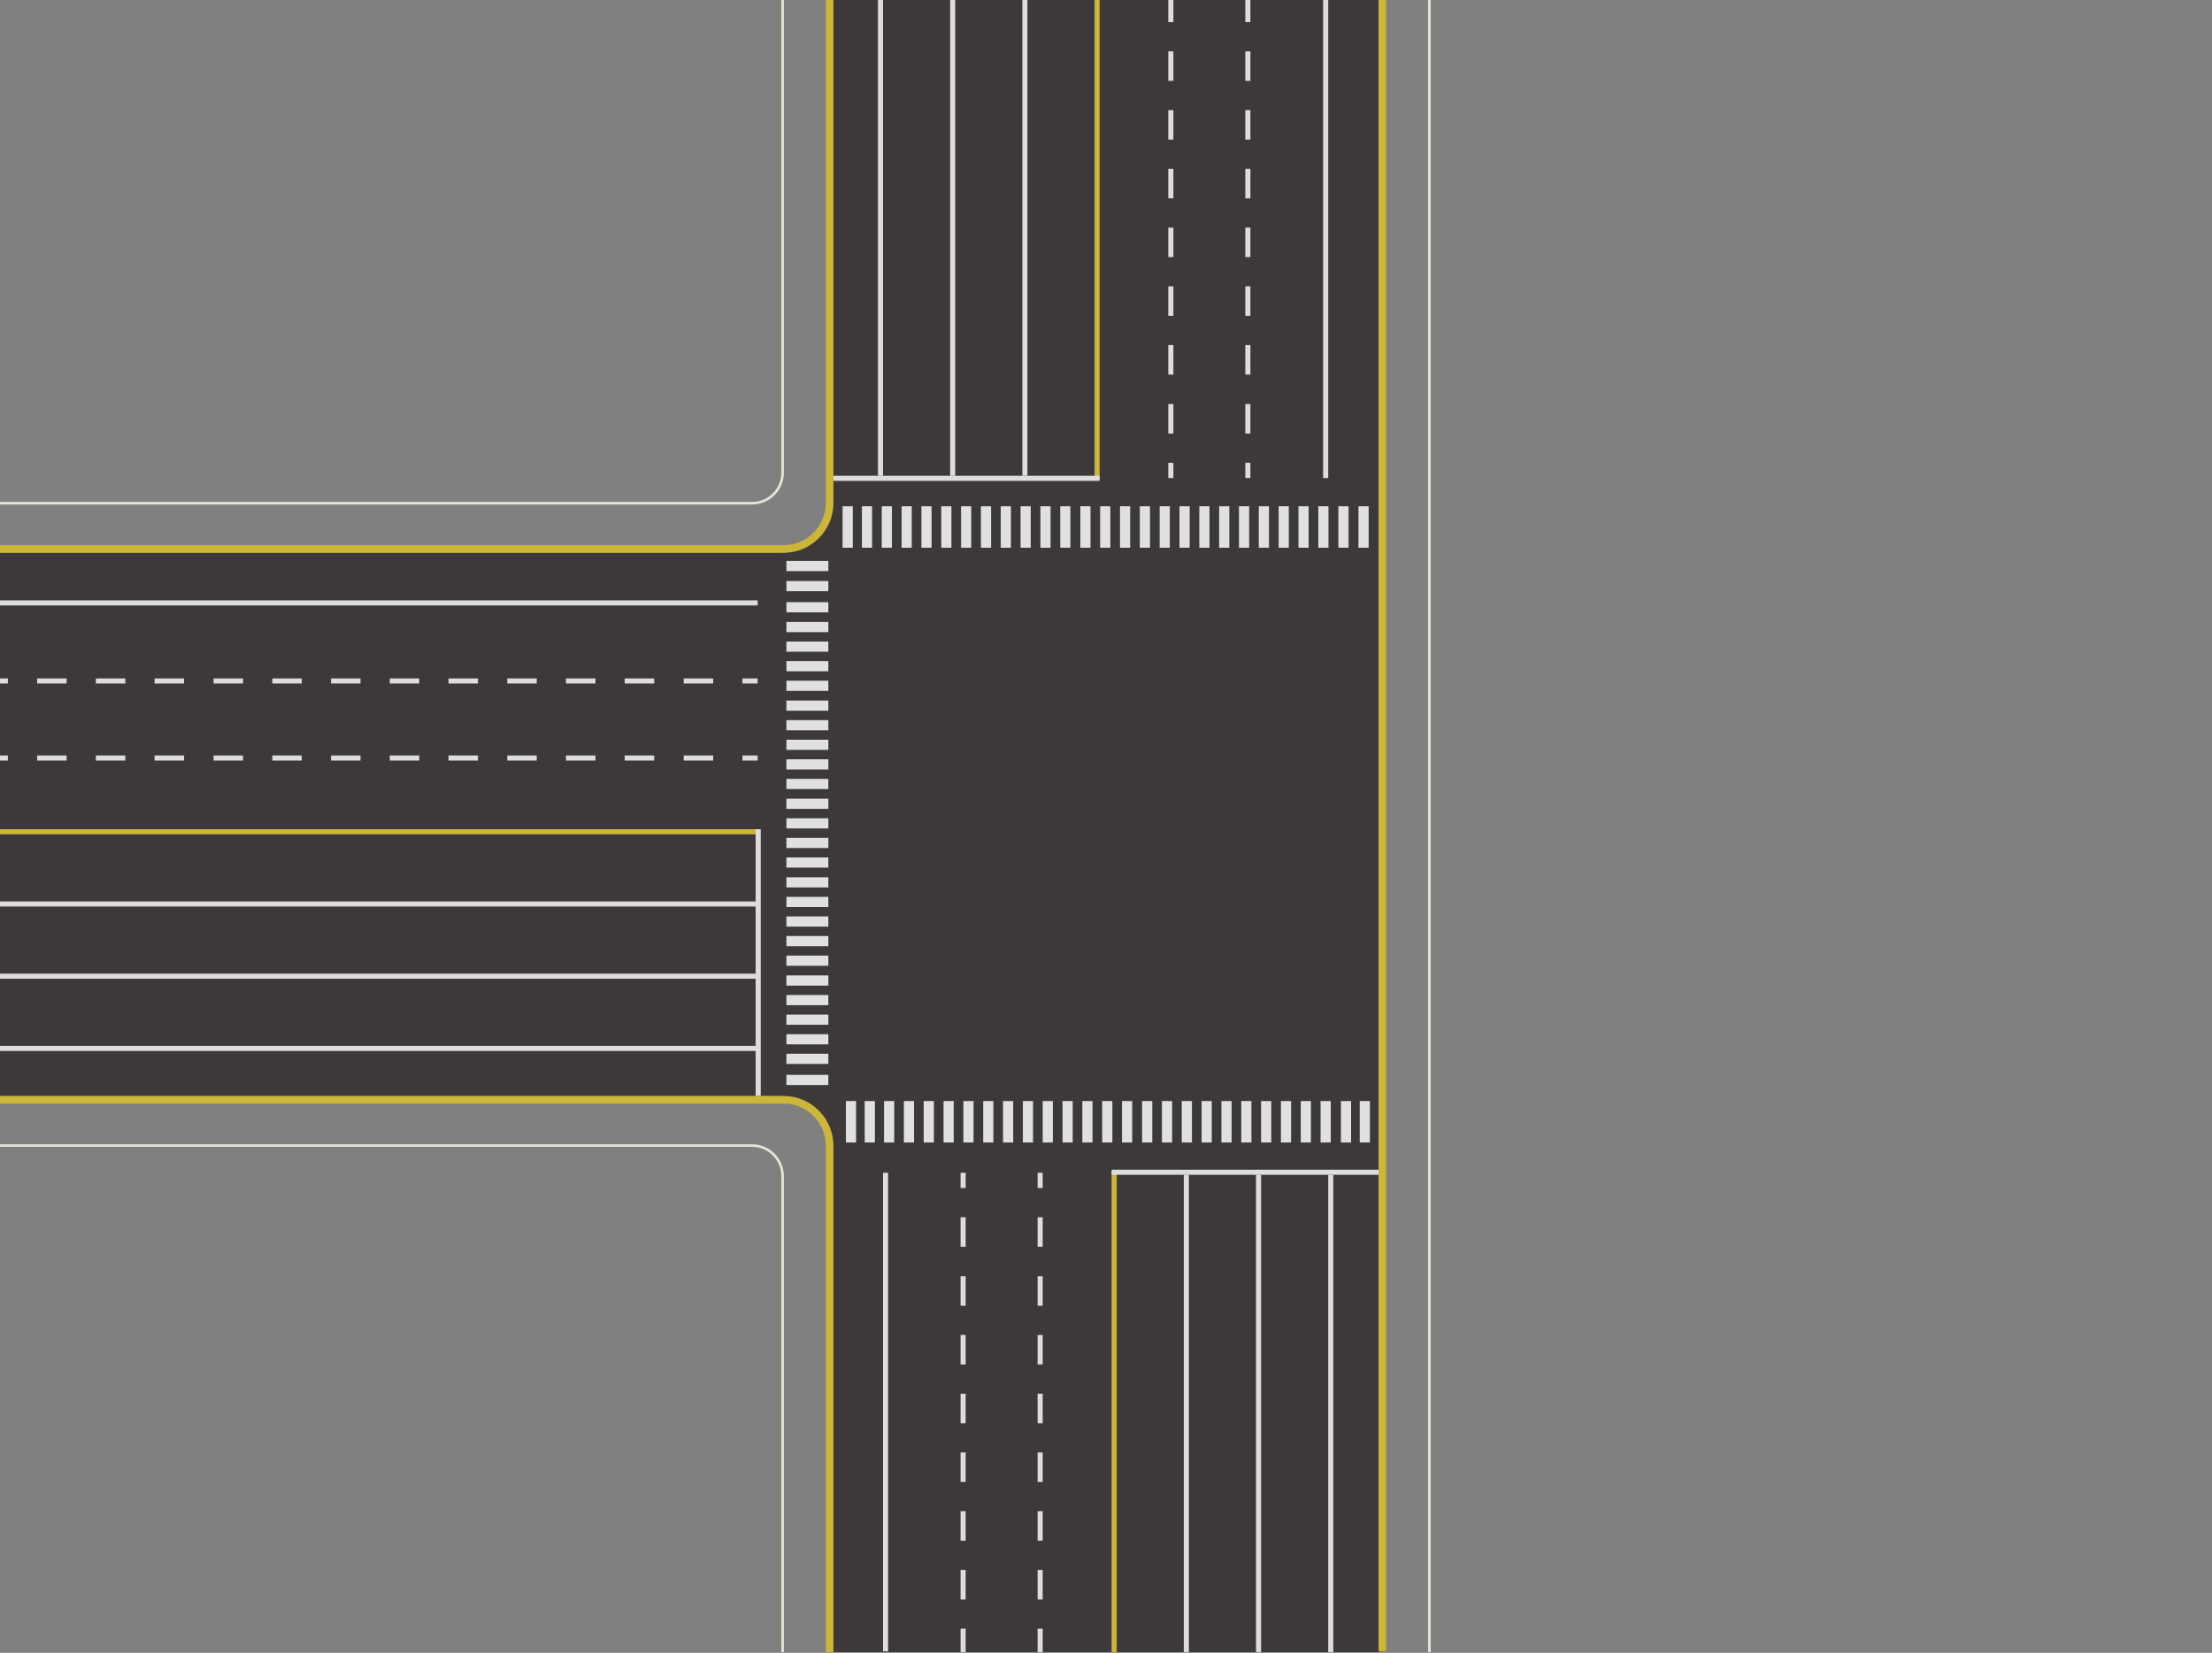 <?xml version="1.0" encoding="utf-8"?>
<!-- Generator: Adobe Illustrator 23.0.0, SVG Export Plug-In . SVG Version: 6.00 Build 0)  -->
<svg version="1.1" id="图层_1" xmlns="http://www.w3.org/2000/svg" xmlns:xlink="http://www.w3.org/1999/xlink" x="0px" y="0px"
	 viewBox="0 0 870 650" style="enable-background:new 0 0 870 650;" xml:space="preserve">
<rect x="0" y="0" width="870" height="650" fill="#808080" stroke="none"/>
<style type="text/css">
	.st0{display:none;fill:#77FB65;}
	.st1{display:none;fill:#FF2828;}
	.st2{fill:#3D3939;}
	.st3{opacity:0.9;}
	.st4{fill:#F2F2F2;}
	.st5{fill:#DDDDDD;}
	.st6{fill:#CCB63A;}
	.st7{fill:#1EAA39;}
	.st8{fill:#E5E5D8;}
</style>
<g id="T型西">
	<g>
		<g>
			<path id="东右转_30_" class="st0" d="M270.4,346.6h-13.8v3h13.9c3.1,0,5.7-2.6,5.8-5.7l0.4-2.9l3.7,0.5l-3.9-9.7L270,340
				l3.7,0.5l-0.5,3.3C273.2,345.3,272,346.6,270.4,346.6L270.4,346.6z"/>
			<path id="东左转_30_" class="st1" d="M273.2,396.6l0.4,3l-3.7,0.5l6.5,8.2l3.9-9.7l-3.7,0.5l-0.4-2.9c0-3.2-2.6-5.7-5.8-5.7
				h-13.9v3h13.9c1.5,0,2.8,1.3,2.8,2.8L273.2,396.6L273.2,396.6z"/>
			<polygon id="东直行_30_" class="st1" points="255.6,370.8 270.8,370.8 270.8,374.5 279.9,369.3 270.8,364.1 270.8,367.8 
				255.6,367.8 			"/>
		</g>
		<g>
			<path id="东右转_29_" class="st0" d="M412.3,160.6v-13.8h-3v13.9c0,3.1,2.6,5.7,5.7,5.8l2.9,0.4l-0.5,3.7l9.7-3.9l-8.2-6.5
				l-0.5,3.7l-3.3-0.5C413.6,163.4,412.3,162.2,412.3,160.6L412.3,160.6z"/>
			<path id="东左转_29_" class="st1" d="M362.3,163.4l-3,0.4l-0.5-3.7l-8.2,6.5l9.7,3.9l-0.5-3.7l2.9-0.4c3.2,0,5.7-2.6,5.7-5.8
				v-13.9h-3v13.9c0,1.5-1.3,2.8-2.8,2.8H362.3z"/>
			<polygon id="东直行_29_" class="st1" points="388.1,145.8 388.1,161 384.4,161 389.6,170.1 394.8,161 391.1,161 391.1,145.8 
							"/>
		</g>
		<g>
			<path id="东右转_28_" class="st0" d="M457.4,489.2V503h3v-13.9c0-3.1-2.6-5.7-5.7-5.8l-2.9-0.4l0.5-3.7l-9.7,3.9l8.2,6.5
				l0.5-3.7l3.3,0.5C456.1,486.4,457.4,487.6,457.4,489.2L457.4,489.2z"/>
			<path id="东左转_28_" class="st1" d="M507.4,486.4l3-0.4l0.5,3.7l8.2-6.5l-9.7-3.9l0.5,3.7l-2.9,0.4c-3.2,0-5.7,2.6-5.7,5.8
				v13.9h3v-13.9c0-1.5,1.3-2.8,2.8-2.8L507.4,486.4L507.4,486.4z"/>
			<polygon id="东直行_28_" class="st1" points="481.6,504 481.6,488.8 485.3,488.8 480.1,479.7 474.9,488.8 478.6,488.8 
				478.6,504 			"/>
		</g>
	</g>
</g>
<path class="st2" d="M542.8,196.4V-0.3l0,0h-18H345.2h-18l0,0v196.7c-0.1,11.5-9.5,20.9-21.1,21H-0.2l0,0v18V413v18l0,0H306
	c11.5,0,20.9,9.4,21,21v197.7l0,0h18h179.6h18l0,0V452"/>
<g id="人行道">
	<g class="st3">
		<g>
			<rect x="346.8" y="199.1" class="st4" width="4" height="16.3"/>
		</g>
		<g>
			<rect x="339" y="199.1" class="st4" width="4" height="16.3"/>
		</g>
		<g>
			<rect x="331.4" y="199.1" class="st4" width="4" height="16.3"/>
		</g>
		<g>
			<rect x="354.6" y="199.1" class="st4" width="4" height="16.3"/>
		</g>
		<g>
			<rect x="362.4" y="199.1" class="st4" width="4" height="16.3"/>
		</g>
		<g>
			<rect x="370.2" y="199.1" class="st4" width="4" height="16.3"/>
		</g>
		<g>
			<rect x="378" y="199.1" class="st4" width="4" height="16.3"/>
		</g>
		<g>
			<rect x="385.8" y="199.1" class="st4" width="4" height="16.3"/>
		</g>
		<g>
			<rect x="393.6" y="199.1" class="st4" width="4" height="16.3"/>
		</g>
		<g>
			<rect x="401.4" y="199.1" class="st4" width="4" height="16.3"/>
		</g>
		<g>
			<rect x="409.2" y="199.1" class="st4" width="4" height="16.3"/>
		</g>
		<g>
			<rect x="417" y="199.1" class="st4" width="4" height="16.3"/>
		</g>
		<g>
			<rect x="424.9" y="199.1" class="st4" width="4" height="16.3"/>
		</g>
		<g>
			<rect x="432.7" y="199.1" class="st4" width="4" height="16.3"/>
		</g>
		<g>
			<rect x="440.5" y="199.1" class="st4" width="4" height="16.3"/>
		</g>
		<g>
			<rect x="448.3" y="199.1" class="st4" width="4" height="16.3"/>
		</g>
		<g>
			<rect x="456.1" y="199.1" class="st4" width="4" height="16.3"/>
		</g>
		<g>
			<rect x="463.9" y="199.1" class="st4" width="4" height="16.3"/>
		</g>
		<g>
			<rect x="471.7" y="199.1" class="st4" width="4" height="16.3"/>
		</g>
		<g>
			<rect x="479.5" y="199.1" class="st4" width="4" height="16.3"/>
		</g>
		<g>
			<rect x="487.3" y="199.1" class="st4" width="4" height="16.3"/>
		</g>
		<g>
			<rect x="495.1" y="199.1" class="st4" width="4" height="16.3"/>
		</g>
		<g>
			<rect x="502.9" y="199.1" class="st4" width="4" height="16.3"/>
		</g>
		<g>
			<rect x="510.7" y="199.1" class="st4" width="4" height="16.3"/>
		</g>
		<g>
			<rect x="518.5" y="199.1" class="st4" width="4" height="16.3"/>
			<rect x="526.4" y="199.1" class="st4" width="4" height="16.3"/>
			<rect x="534.3" y="199.1" class="st4" width="4" height="16.3"/>
		</g>
	</g>
	<g class="st3">
		<rect x="309.3" y="236.8" class="st4" width="16.5" height="4"/>
		<rect x="309.3" y="228.5" class="st4" width="16.5" height="4"/>
		<rect x="309.3" y="220.6" class="st4" width="16.5" height="4"/>
		<rect x="309.3" y="244.6" class="st4" width="16.5" height="4"/>
		<rect x="309.3" y="252.3" class="st4" width="16.5" height="4"/>
		<rect x="309.3" y="260" class="st4" width="16.5" height="4"/>
		<rect x="309.3" y="267.7" class="st4" width="16.5" height="4"/>
		<rect x="309.3" y="275.5" class="st4" width="16.5" height="4"/>
		<rect x="309.3" y="283.2" class="st4" width="16.5" height="4"/>
		<rect x="309.3" y="290.9" class="st4" width="16.5" height="4"/>
		<rect x="309.3" y="298.6" class="st4" width="16.5" height="4"/>
		<rect x="309.3" y="306.3" class="st4" width="16.5" height="4"/>
		<rect x="309.3" y="314.1" class="st4" width="16.5" height="4"/>
		<rect x="309.3" y="321.8" class="st4" width="16.5" height="4"/>
		<rect x="309.3" y="329.5" class="st4" width="16.5" height="4"/>
		<rect x="309.3" y="337.2" class="st4" width="16.5" height="4"/>
		<rect x="309.3" y="345" class="st4" width="16.5" height="4"/>
		<rect x="309.3" y="352.7" class="st4" width="16.5" height="4"/>
		<rect x="309.3" y="360.4" class="st4" width="16.5" height="4"/>
		<rect x="309.3" y="368.1" class="st4" width="16.5" height="4"/>
		<rect x="309.3" y="375.8" class="st4" width="16.5" height="4"/>
		<rect x="309.3" y="383.6" class="st4" width="16.5" height="4"/>
		<rect x="309.3" y="391.3" class="st4" width="16.5" height="4"/>
		<rect x="309.3" y="399" class="st4" width="16.5" height="4"/>
		<rect x="309.3" y="406.7" class="st4" width="16.5" height="4"/>
		<rect x="309.3" y="414.4" class="st4" width="16.5" height="4"/>
		<rect x="309.3" y="422.7" class="st4" width="16.5" height="4"/>
	</g>
	<g class="st3">
		<g>
			<rect x="519.4" y="433" class="st4" width="4" height="16.3"/>
		</g>
		<g>
			<rect x="527.4" y="433" class="st4" width="4" height="16.3"/>
		</g>
		<g>
			<rect x="534.8" y="433" class="st4" width="4" height="16.3"/>
		</g>
		<g>
			<rect x="511.6" y="433" class="st4" width="4" height="16.3"/>
		</g>
		<g>
			<rect x="503.8" y="433" class="st4" width="4" height="16.3"/>
		</g>
		<g>
			<rect x="496" y="433" class="st4" width="4" height="16.3"/>
		</g>
		<g>
			<rect x="488.2" y="433" class="st4" width="4" height="16.3"/>
		</g>
		<g>
			<rect x="480.4" y="433" class="st4" width="4" height="16.3"/>
		</g>
		<g>
			<rect x="472.6" y="433" class="st4" width="4" height="16.3"/>
		</g>
		<g>
			<rect x="464.8" y="433" class="st4" width="4" height="16.3"/>
		</g>
		<g>
			<rect x="457" y="433" class="st4" width="4" height="16.3"/>
		</g>
		<g>
			<rect x="449.2" y="433" class="st4" width="4" height="16.3"/>
		</g>
		<g>
			<rect x="441.3" y="433" class="st4" width="4" height="16.3"/>
		</g>
		<g>
			<rect x="433.5" y="433" class="st4" width="4" height="16.3"/>
		</g>
		<g>
			<rect x="425.7" y="433" class="st4" width="4" height="16.3"/>
		</g>
		<g>
			<rect x="417.9" y="433" class="st4" width="4" height="16.3"/>
		</g>
		<g>
			<rect x="410.1" y="433" class="st4" width="4" height="16.3"/>
		</g>
		<g>
			<rect x="402.3" y="433" class="st4" width="4" height="16.3"/>
		</g>
		<g>
			<rect x="394.5" y="433" class="st4" width="4" height="16.3"/>
		</g>
		<g>
			<rect x="386.7" y="433" class="st4" width="4" height="16.3"/>
		</g>
		<g>
			<rect x="378.9" y="433" class="st4" width="4" height="16.3"/>
		</g>
		<g>
			<rect x="371.1" y="433" class="st4" width="4" height="16.3"/>
		</g>
		<g>
			<rect x="363.3" y="433" class="st4" width="4" height="16.3"/>
		</g>
		<g>
			<rect x="355.5" y="433" class="st4" width="4" height="16.3"/>
		</g>
		<g>
			<rect x="347.7" y="433" class="st4" width="4" height="16.3"/>
		</g>
		<g>
			<rect x="340.1" y="433" class="st4" width="4" height="16.3"/>
		</g>
		<g>
			<rect x="332.7" y="433" class="st4" width="4" height="16.3"/>
		</g>
	</g>
</g>
<g>
	<rect x="107.1" y="266.8" class="st5" width="11.6" height="2"/>
	<rect x="130.2" y="266.8" class="st5" width="11.6" height="2"/>
	<rect x="245.7" y="266.8" class="st5" width="11.6" height="2"/>
	<rect x="222.6" y="266.8" class="st5" width="11.6" height="2"/>
	<rect x="84" y="266.8" class="st5" width="11.6" height="2"/>
	<rect x="176.4" y="266.8" class="st5" width="11.6" height="2"/>
	<rect x="199.5" y="266.8" class="st5" width="11.6" height="2"/>
	<rect x="153.3" y="266.8" class="st5" width="11.6" height="2"/>
	<rect x="14.6" y="266.8" class="st5" width="11.6" height="2"/>
	<rect y="266.8" class="st5" width="3.1" height="2"/>
	<rect x="37.7" y="266.8" class="st5" width="11.6" height="2"/>
	<rect x="268.9" y="266.8" class="st5" width="11.6" height="2"/>
	<rect x="60.8" y="266.8" class="st5" width="11.6" height="2"/>
	<rect x="292" y="266.8" class="st5" width="6" height="2"/>
	<rect x="199.5" y="297.1" class="st5" width="11.6" height="2"/>
	<rect x="222.6" y="297.1" class="st5" width="11.6" height="2"/>
	<rect x="268.9" y="297.1" class="st5" width="11.6" height="2"/>
	<rect x="245.7" y="297.1" class="st5" width="11.6" height="2"/>
	<rect x="153.3" y="297.1" class="st5" width="11.6" height="2"/>
	<rect x="60.8" y="297.1" class="st5" width="11.6" height="2"/>
	<rect x="14.6" y="297.1" class="st5" width="11.6" height="2"/>
	<rect x="37.7" y="297.1" class="st5" width="11.6" height="2"/>
	<rect x="176.4" y="297.1" class="st5" width="11.6" height="2"/>
	<rect y="297.1" class="st5" width="3.1" height="2"/>
	<rect x="130.2" y="297.1" class="st5" width="11.6" height="2"/>
	<rect x="107.1" y="297.1" class="st5" width="11.6" height="2"/>
	<rect x="84" y="297.1" class="st5" width="11.6" height="2"/>
	<rect x="292" y="297.1" class="st5" width="6" height="2"/>
</g>
<g>
	<g>
		<rect y="326.1" class="st6" width="298.2" height="2"/>
	</g>
	<rect y="354.5" class="st5" width="297.2" height="2"/>
	<rect y="236.1" class="st5" width="298" height="2"/>
	<rect y="382.9" class="st5" width="297.2" height="2"/>
	<rect y="411.3" class="st5" width="297.2" height="2"/>
	<polygon class="st5" points="297.2,400.7 297.2,398.2 297.2,364.6 297.2,362.2 297.2,326.1 299.2,326.1 299.2,431 297.2,431 	"/>
</g>
<g>
	<rect x="489.8" y="-0.3" class="st5" width="2" height="9"/>
	<rect x="489.8" y="20.2" class="st5" width="2" height="11.6"/>
	<rect x="489.8" y="135.7" class="st5" width="2" height="11.6"/>
	<rect x="489.8" y="112.6" class="st5" width="2" height="11.6"/>
	<rect x="489.8" y="66.4" class="st5" width="2" height="11.6"/>
	<rect x="489.8" y="89.5" class="st5" width="2" height="11.6"/>
	<rect x="489.8" y="43.3" class="st5" width="2" height="11.6"/>
	<rect x="489.8" y="158.9" class="st5" width="2" height="11.6"/>
	<rect x="489.8" y="182" class="st5" width="2" height="6"/>
	<rect x="459.5" y="89.5" class="st5" width="2" height="11.6"/>
	<rect x="459.5" y="112.6" class="st5" width="2" height="11.6"/>
	<rect x="459.5" y="158.9" class="st5" width="2" height="11.6"/>
	<rect x="459.5" y="135.7" class="st5" width="2" height="11.6"/>
	<rect x="459.5" y="43.3" class="st5" width="2" height="11.6"/>
	<rect x="459.5" y="66.4" class="st5" width="2" height="11.6"/>
	<rect x="459.5" y="20.2" class="st5" width="2" height="11.6"/>
	<rect x="459.5" y="-0.3" class="st5" width="2" height="9"/>
	<rect x="459.5" y="182" class="st5" width="2" height="6"/>
</g>
<g>
	<g>
		<rect x="430.5" y="-0.3" class="st6" width="2" height="188.4"/>
	</g>
	<rect x="402.1" y="-0.3" class="st5" width="2" height="187.4"/>
	<rect x="373.7" y="-0.3" class="st5" width="2" height="187.4"/>
	<rect x="345.3" y="-0.3" class="st5" width="2" height="187.4"/>
	<rect x="520.4" y="-0.3" class="st5" width="2" height="188.3"/>
	<polyline class="st5" points="432.5,187.1 432.5,189.1 327.8,189.1 327.8,187.1 	"/>
</g>
<g>
	<rect x="377.8" y="640.5" class="st5" width="2" height="9.2"/>
	<rect x="377.8" y="617.4" class="st5" width="2" height="11.6"/>
	<rect x="377.8" y="501.9" class="st5" width="2" height="11.6"/>
	<rect x="377.8" y="525" class="st5" width="2" height="11.6"/>
	<rect x="377.8" y="571.2" class="st5" width="2" height="11.6"/>
	<rect x="377.8" y="548.1" class="st5" width="2" height="11.6"/>
	<rect x="377.8" y="594.3" class="st5" width="2" height="11.6"/>
	<rect x="377.8" y="478.7" class="st5" width="2" height="11.6"/>
	<rect x="377.8" y="461.2" class="st5" width="2" height="6"/>
	<rect x="408.1" y="548.1" class="st5" width="2" height="11.6"/>
	<rect x="408.1" y="525" class="st5" width="2" height="11.6"/>
	<rect x="408.1" y="478.7" class="st5" width="2" height="11.6"/>
	<rect x="408.1" y="501.9" class="st5" width="2" height="11.6"/>
	<rect x="408.1" y="594.3" class="st5" width="2" height="11.6"/>
	<rect x="408.1" y="571.2" class="st5" width="2" height="11.6"/>
	<rect x="408.1" y="617.4" class="st5" width="2" height="11.6"/>
	<rect x="408.1" y="640.5" class="st5" width="2" height="9.2"/>
	<rect x="408.1" y="461.2" class="st5" width="2" height="6"/>
</g>
<g>
	<g>
		<rect x="437.2" y="461" class="st6" width="2" height="188.7"/>
	</g>
	<rect x="465.6" y="462" class="st5" width="2" height="187.7"/>
	<rect x="347.3" y="461.2" class="st5" width="2" height="188.2"/>
	<rect x="494" y="462" class="st5" width="2" height="187.7"/>
	<rect x="522.4" y="462" class="st5" width="2" height="187.7"/>
	<polygon class="st5" points="511.9,462 509.5,462 475.7,462 473.3,462 437.2,462 437.2,460 542.2,460 542.2,462 	"/>
</g>
<path class="st7" d="M1.2,226.4L1.2,226.4C1.3,226.4,1.4,226.4,1.2,226.4z"/>
<path class="st7" d="M1.2,226.4L1.2,226.4C1.1,226.4,1,226.4,1.2,226.4z"/>
<path class="st8" d="M562.7,649.7v-650h-1l0,0v650"/>
<path class="st8" d="M-0.2,451h296c6.3,0,11.5,5.1,11.5,11.5v187.2h1l0,0V462.5c0-6.9-5.6-12.5-12.5-12.5h-296L-0.2,451L-0.2,451z"
	/>
<path class="st6" d="M-0.2,434h308.4c9.2,0,16.6,7.5,16.6,16.6v199.1h3V450.6c0-10.8-8.8-19.6-19.6-19.6H-0.2V434z"/>
<g>
	<path class="st8" d="M-0.2,198.4h296c6.9,0,12.5-5.6,12.5-12.5V-0.3l0,0h-1v186.2c0,6.3-5.1,11.5-11.5,11.5h-296L-0.2,198.4
		L-0.2,198.4z"/>
</g>
<path class="st6" d="M-0.2,214.4h308.4c9.2,0,16.6-7.5,16.6-16.6V-0.3h3v198.1c0,10.8-8.8,19.6-19.6,19.6H-0.2V214.4z"/>
<rect x="542.2" y="-0.3" class="st6" width="3" height="649.6"/>
</svg>

